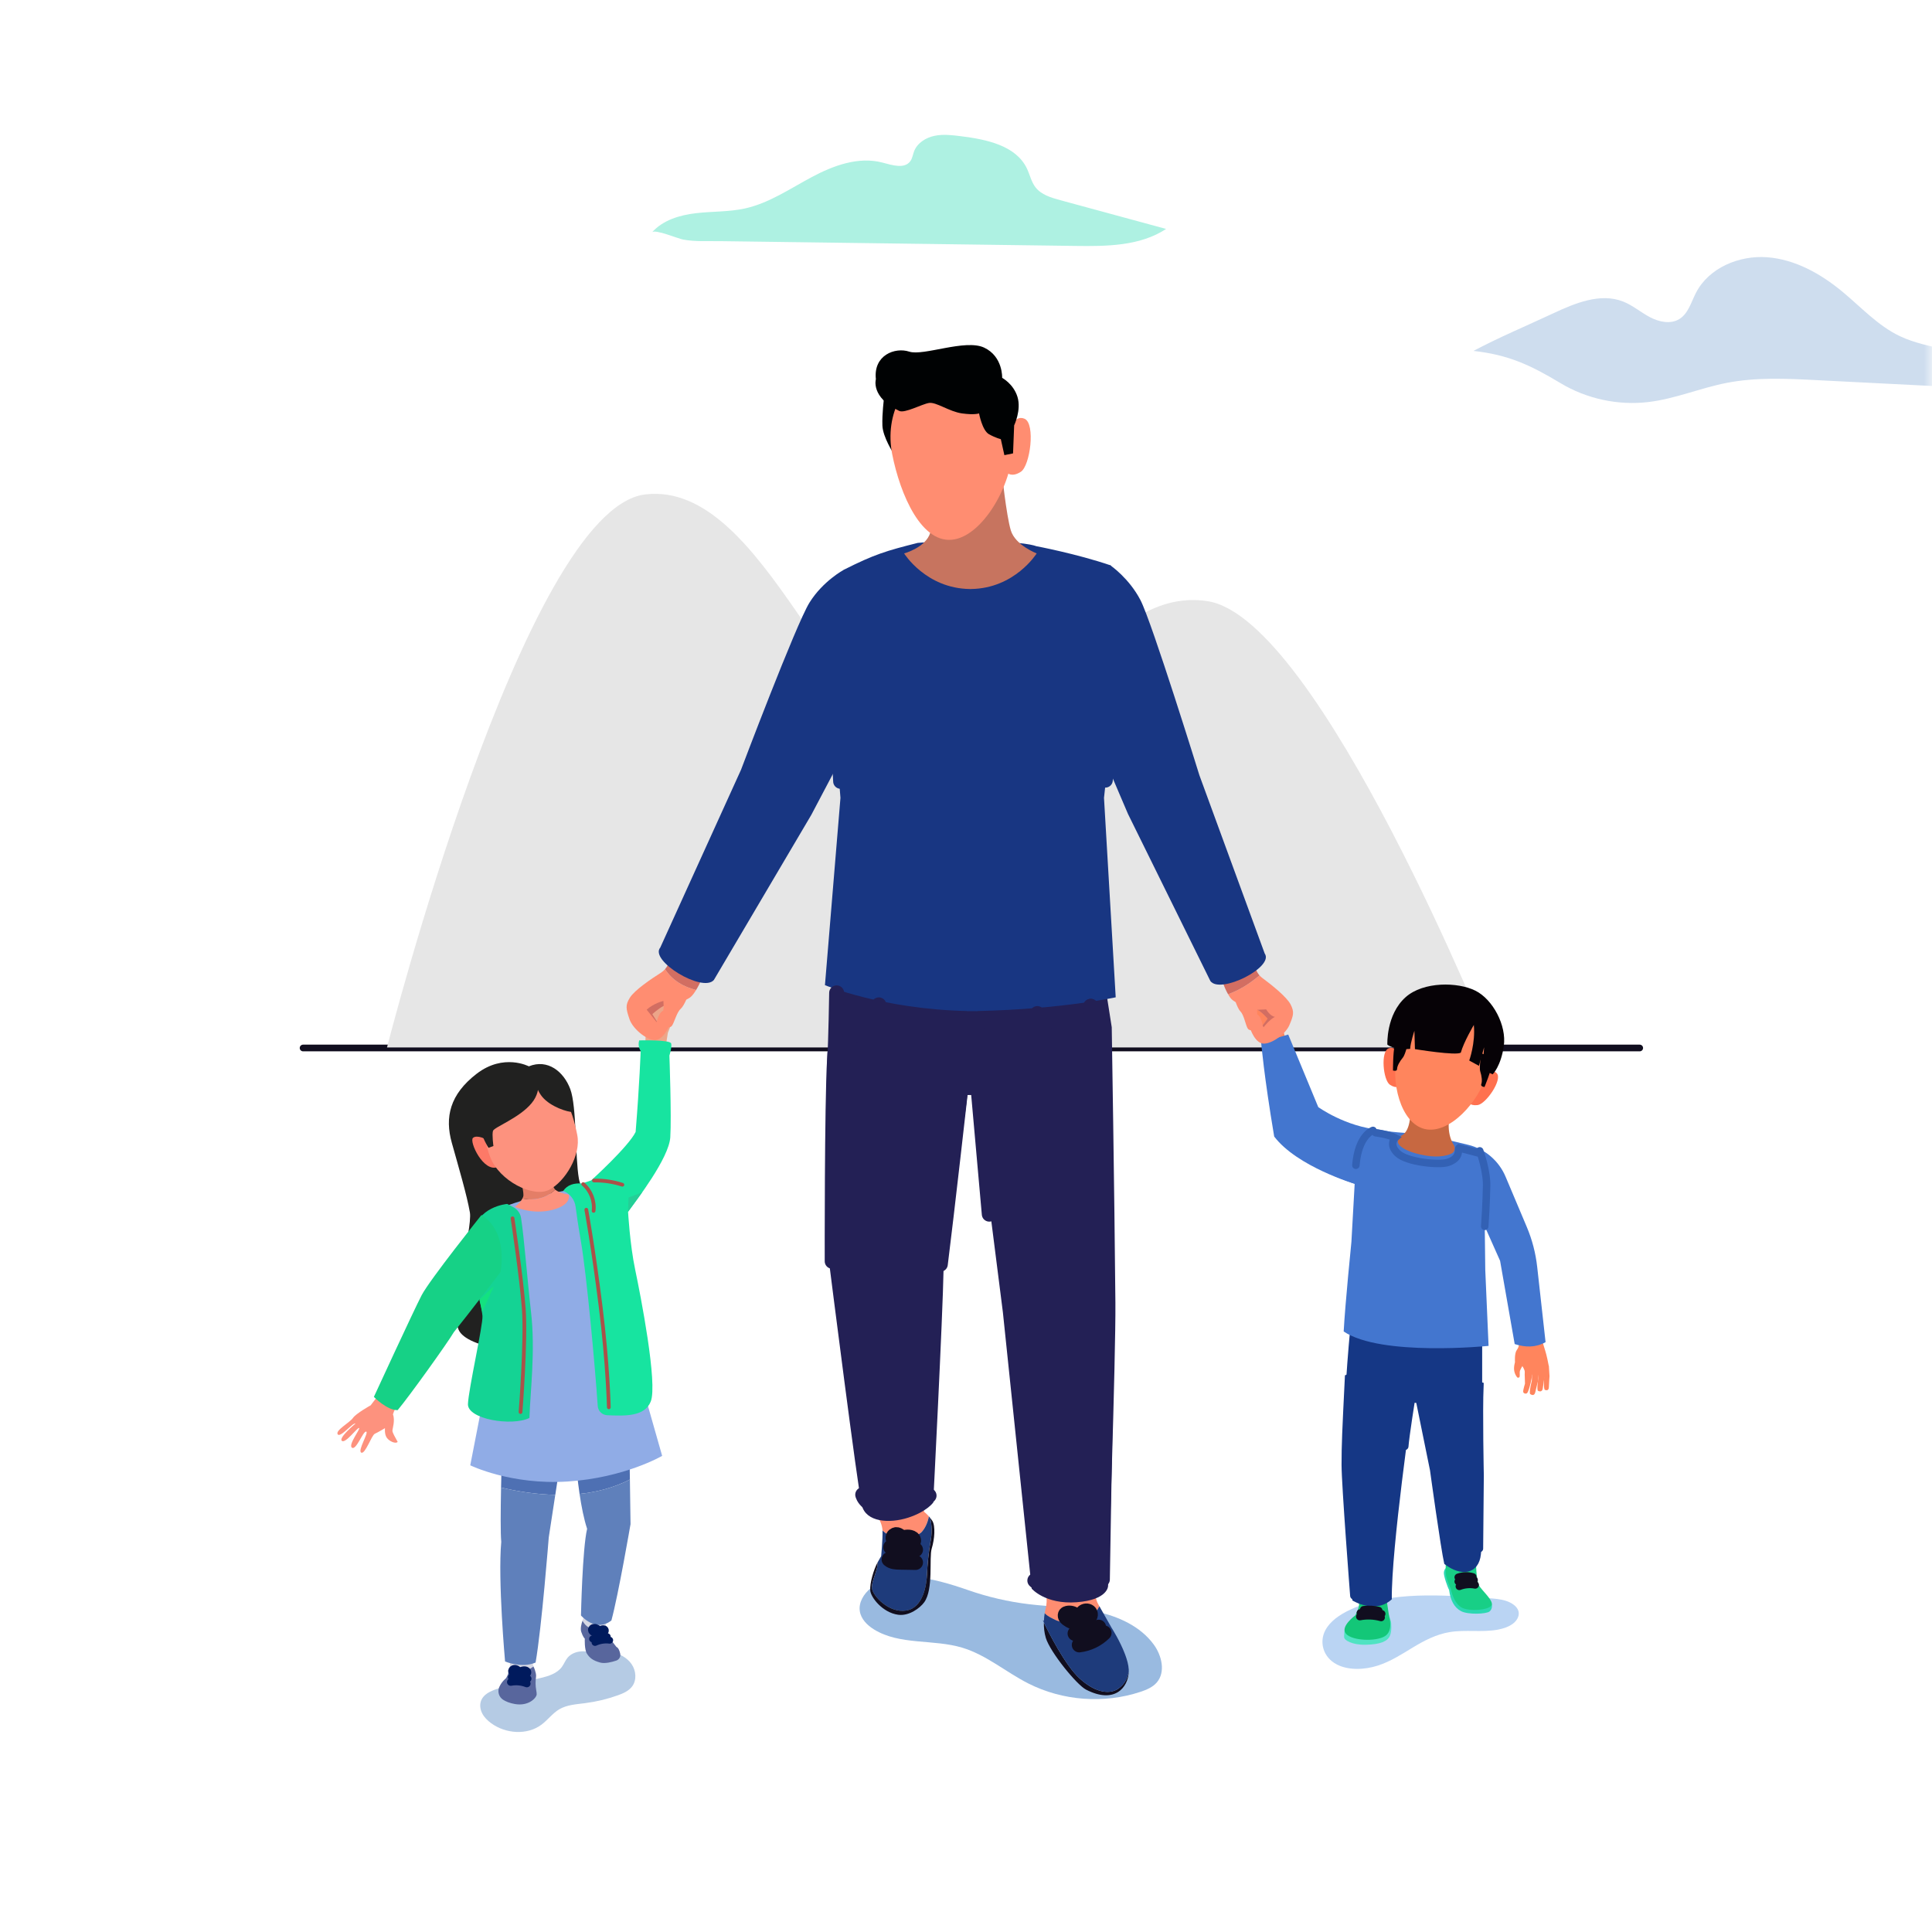 <svg width="119" height="119" viewBox="0 0 119 119" fill="none" xmlns="http://www.w3.org/2000/svg">
<g clip-path="url(#clip0_27_8179)">
<mask id="mask0_27_8179" style="mask-type:luminance" maskUnits="userSpaceOnUse" x="0" y="0" width="119" height="119">
<path d="M119 0H0V119H119V0Z" fill="white"/>
</mask>
<g mask="url(#mask0_27_8179)">
<path d="M18.668 64.55H100.997" stroke="#110E1F" stroke-width="0.412" stroke-miterlimit="10" stroke-linecap="round"/>
<path d="M23.838 64.517C23.838 64.517 32.28 31.337 39.741 30.454C47.202 29.57 51.227 45.375 57.607 46.357C63.988 47.338 67.522 35.951 74.394 37.031C81.265 38.111 91.867 64.517 91.867 64.517H23.838Z" fill="#E6E6E6"/>
<path d="M66.223 15.147C68.153 15.173 70.214 15.163 71.826 14.101L65.299 12.327C64.736 12.174 64.133 11.995 63.778 11.533C63.518 11.195 63.434 10.757 63.249 10.373C62.566 8.954 60.752 8.586 59.19 8.39C58.647 8.322 58.092 8.254 57.557 8.367C57.021 8.479 56.5 8.807 56.303 9.318C56.226 9.52 56.199 9.747 56.074 9.923C55.716 10.425 54.947 10.171 54.352 10.014C52.884 9.627 51.337 10.192 49.998 10.908C48.659 11.623 47.375 12.509 45.893 12.838C44.907 13.056 43.883 13.014 42.88 13.13C41.877 13.245 40.834 13.553 40.164 14.309C40.357 14.105 41.756 14.697 42.072 14.755C42.812 14.893 43.587 14.843 44.339 14.853C46.121 14.877 47.904 14.901 49.686 14.925C53.185 14.972 56.683 15.019 60.182 15.066C62.196 15.093 64.209 15.12 66.223 15.147Z" fill="#AEF1E2"/>
<path d="M96.11 23.594C97.722 24.567 99.663 24.986 101.533 24.763C103.176 24.568 104.727 23.901 106.351 23.584C108.176 23.228 110.055 23.32 111.912 23.415C114.545 23.548 117.178 23.682 119.812 23.815C120.866 23.869 122.243 23.695 122.474 22.664C120.944 21.466 118.778 21.539 117.022 20.706C115.672 20.065 114.638 18.925 113.487 17.971C112.154 16.866 110.567 15.972 108.841 15.845C107.114 15.717 105.249 16.499 104.459 18.04C104.163 18.616 103.986 19.318 103.432 19.655C102.89 19.985 102.178 19.829 101.617 19.531C101.056 19.233 100.564 18.806 99.974 18.573C98.575 18.022 97.018 18.669 95.656 19.306C94.027 20.068 92.345 20.771 90.758 21.614C92.912 21.855 94.248 22.477 96.11 23.594Z" fill="#CEDDEE"/>
<path d="M56.221 97.122C55.299 97.056 54.322 97.248 53.611 97.839C53.201 98.181 52.883 98.697 52.957 99.226C53.026 99.718 53.414 100.106 53.837 100.366C55.424 101.344 57.487 100.951 59.272 101.489C60.75 101.934 61.957 102.99 63.334 103.689C65.45 104.763 67.998 104.954 70.25 104.206C70.618 104.083 70.994 103.927 71.249 103.633C71.804 102.993 71.562 101.972 71.061 101.289C70.238 100.167 68.879 99.553 67.518 99.266C66.157 98.98 64.754 98.975 63.373 98.809C62.098 98.656 60.839 98.364 59.626 97.94C58.568 97.571 57.347 97.203 56.221 97.122Z" fill="#99BAE0"/>
<path d="M36.591 101.809C36.31 101.737 36.018 101.689 35.729 101.722C35.441 101.755 35.155 101.877 34.966 102.098C34.819 102.271 34.741 102.491 34.607 102.674C34.306 103.082 33.778 103.242 33.284 103.359C32.377 103.575 31.454 103.735 30.573 104.04C30.2 104.169 29.801 104.356 29.645 104.719C29.535 104.974 29.571 105.276 29.696 105.524C29.821 105.773 30.026 105.973 30.249 106.137C31.143 106.794 32.467 106.891 33.355 106.227C33.743 105.936 34.036 105.524 34.454 105.279C34.921 105.007 35.483 104.976 36.019 104.907C36.711 104.819 37.393 104.657 38.05 104.423C38.385 104.304 38.731 104.153 38.942 103.866C39.23 103.472 39.178 102.893 38.897 102.493C38.617 102.093 38.15 101.854 37.672 101.751C37.194 101.647 36.7 101.664 36.211 101.681L36.591 101.809Z" fill="#B5CBE4"/>
<path d="M81.631 100.417C81.248 101.144 81.49 102.081 82.344 102.522C83.067 102.896 84.054 102.851 84.859 102.592C85.665 102.333 86.338 101.889 87.022 101.476C87.707 101.064 88.446 100.666 89.302 100.526C90.265 100.368 91.286 100.554 92.244 100.38C92.602 100.314 92.953 100.195 93.208 99.993C93.462 99.792 93.608 99.499 93.526 99.227C93.44 98.941 93.121 98.721 92.764 98.605C92.407 98.489 92.013 98.461 91.627 98.435C88.888 98.247 85.64 97.985 83.186 99.137C82.517 99.451 81.929 99.852 81.631 100.417Z" fill="#BAD4F3"/>
<path d="M93.472 82.295C93.472 82.295 93.724 82.762 93.425 83.153C93.273 83.364 93.314 83.905 93.314 83.905C93.314 83.905 93.211 84.229 93.279 84.49C93.348 84.75 93.447 84.819 93.452 84.839C93.457 84.859 93.575 84.883 93.599 84.8C93.624 84.716 93.59 84.526 93.619 84.438C93.649 84.35 93.767 84.142 93.767 84.142C93.767 84.142 93.927 84.377 93.917 84.51C93.907 84.643 93.916 84.758 93.916 84.758L93.93 85.226C93.93 85.226 93.813 85.599 93.819 85.719C93.824 85.831 93.982 85.867 94.048 85.816C94.148 85.739 94.238 85.335 94.284 85.158C94.33 84.981 94.375 84.667 94.375 84.667C94.375 84.667 95.342 84.725 95.394 84.128C95.277 83.491 95.18 83.206 95.18 83.206L94.996 82.604L94.859 81.997L93.472 82.295Z" fill="#FF855D"/>
<path d="M94.352 85.037C94.352 85.037 94.16 85.799 94.254 85.867C94.348 85.933 94.513 85.993 94.567 85.742C94.621 85.491 94.736 85.052 94.736 85.052L94.793 84.411L94.375 84.322L94.352 85.037Z" fill="#FF855D"/>
<path d="M94.754 84.88C94.754 84.88 94.636 85.619 94.734 85.668C94.832 85.716 94.999 85.747 95.028 85.505C95.058 85.262 95.13 84.835 95.13 84.835L95.114 84.3L94.764 84.412L94.754 84.88Z" fill="#FF855D"/>
<path d="M95.109 84.83C95.109 84.83 95.064 85.564 95.154 85.606C95.245 85.647 95.396 85.668 95.403 85.428C95.41 85.188 95.441 84.764 95.441 84.764L95.401 84.121L95.039 84.313L95.109 84.83Z" fill="#FF855D"/>
<path d="M82.821 100.4C82.821 100.4 82.771 100.755 82.798 100.883C82.826 101.01 83.236 101.326 84.13 101.307C85.025 101.289 85.467 101.088 85.608 100.76C85.75 100.432 85.681 99.911 85.681 99.911L85.499 99.291C85.499 99.291 85.604 100.454 84.468 100.609C83.332 100.764 82.821 100.4 82.821 100.4Z" fill="#50E3C2"/>
<path d="M89.076 96.568C89.076 96.568 88.952 96.65 88.934 96.859C88.916 97.069 89.162 97.768 89.258 97.932C89.34 98.575 89.568 99.008 89.992 99.237C90.416 99.465 91.543 99.419 91.744 99.259C91.945 99.1 91.895 98.826 91.881 98.808C91.867 98.79 91.005 98.954 90.508 98.848C90.011 98.744 89.81 98.547 89.645 98.242C89.481 97.936 89.076 96.568 89.076 96.568Z" fill="#2BD8B1"/>
<path d="M86.257 65.176C86.257 65.176 86.057 64.387 85.539 64.568C85.021 64.749 85.193 66.537 85.612 66.815C86.031 67.093 86.257 66.884 86.257 66.884L86.257 65.176Z" fill="#FF714F"/>
<path d="M91.257 66.334C91.257 66.334 91.824 65.722 92.193 66.108C92.562 66.495 91.525 68.002 91.016 68.066C90.508 68.129 90.411 67.845 90.411 67.845L91.257 66.334Z" fill="#FF714F"/>
<path d="M77.871 64.442L77.591 63.697C77.591 63.697 77.158 63.085 76.985 62.632C76.812 62.18 77.18 61.751 77.438 61.589C77.696 61.426 78.418 61.118 78.564 61.299C78.709 61.481 78.842 61.927 78.842 61.927C78.842 61.927 79.176 61.933 79.29 62.097C79.405 62.262 79.51 62.438 79.432 62.729C79.354 63.021 79.016 63.358 79.016 63.358L79.183 64.046L77.871 64.442Z" fill="#FF855D"/>
<path d="M89.055 96.016C89.055 96.016 89.037 96.524 89.049 96.887C89.061 97.251 89.364 97.868 89.364 97.868C89.364 97.868 89.534 98.909 90.211 99.091C90.889 99.272 91.918 99.103 91.894 98.788C91.87 98.474 91.313 98.001 91.083 97.638C90.913 97.154 90.913 96.222 90.913 96.222L89.055 96.016Z" fill="#18CF86"/>
<path d="M83.499 98.172C83.499 98.172 83.695 98.518 83.71 98.791C83.724 99.064 83.473 99.502 83.473 99.502C83.473 99.502 82.523 100.197 82.903 100.629C83.282 101.061 84.71 101.123 85.282 100.791C85.854 100.459 85.559 99.556 85.559 99.556L85.39 98.428L83.499 98.172Z" fill="#13C778"/>
<path d="M83.154 81.976C83.154 81.976 82.607 87.605 82.753 91.128C82.899 94.651 83.3 98.579 83.3 98.579C83.3 98.579 84.705 99.452 85.727 98.506C85.691 95.37 87.004 86.353 87.004 86.353H87.223L88.081 90.569C88.081 90.569 88.741 95.382 88.96 96.327C89.994 97.143 91.091 96.971 91.216 95.725C91.342 94.479 91.293 90.569 91.293 90.569V82.363C91.293 82.363 86.329 81.89 83.154 81.976Z" fill="#153785"/>
<path d="M79.347 63.722L81.197 68.19C81.197 68.19 82.88 69.406 84.969 69.586C86.013 69.822 86.999 69.73 88.217 70C89.114 70.198 89.843 70.37 90.414 70.51C90.425 70.513 90.435 70.515 90.445 70.518C91.481 70.773 92.331 71.508 92.741 72.492L94.041 75.573C94.372 76.357 94.588 77.186 94.682 78.032L95.198 82.668C94.593 83.009 93.954 82.999 93.296 82.786L92.397 77.659L91.452 75.538L91.484 78.225L91.687 82.899C91.687 82.899 85.072 83.57 82.763 82.012C82.85 80.345 83.239 76.493 83.239 76.493L83.44 72.914C83.44 72.914 79.902 71.866 78.483 70.004C77.849 66.244 77.68 64.211 77.68 64.211L79.347 63.722Z" fill="#4376CF"/>
<path d="M89.304 68.678C89.304 68.678 89.027 69.706 89.547 70.531C89.665 70.717 89.595 70.965 89.396 71.057C89.057 71.211 88.451 71.338 87.456 71.106C86.723 70.935 86.357 70.716 86.18 70.518C86.023 70.342 86.091 70.059 86.306 69.958C86.543 69.847 86.862 69.505 86.87 68.472C87.832 68.587 89.304 68.678 89.304 68.678Z" fill="#C76841"/>
<path d="M91.559 66.162C91.119 67.835 89.277 69.892 87.763 69.542C86.248 69.191 85.635 66.566 86.074 64.893C86.513 63.22 88.097 62.148 89.611 62.498C91.126 62.849 91.998 64.489 91.559 66.162Z" fill="#FF855D"/>
<path d="M90.779 63.133C90.779 63.133 90.159 64.179 89.979 64.832C89.734 65.045 87.152 64.62 87.152 64.62L87.119 63.493C87.119 63.493 86.874 64.228 86.858 64.604C85.861 64.702 85.453 64.343 85.453 64.343C85.453 64.343 85.366 62.502 86.575 61.423C87.675 60.442 89.799 60.481 90.877 61.02C91.956 61.56 92.805 63.166 92.626 64.424C92.446 65.682 91.939 66.173 91.939 66.173L91.318 65.878L91.411 64.506L91.095 65.65L90.496 65.323C90.496 65.323 90.888 64.244 90.779 63.133Z" fill="#060206"/>
<path d="M86.751 64.097C86.751 64.097 86.587 64.931 86.402 65.15C86.217 65.369 86.053 65.663 86.053 65.841C86.053 66.019 85.8 65.937 85.8 65.937C85.8 65.937 85.793 64.863 85.909 64.343C86.409 63.994 86.751 64.097 86.751 64.097Z" fill="#060206"/>
<path d="M91.251 64.89C91.251 64.89 91.088 65.725 91.176 65.998C91.265 66.27 91.306 66.605 91.239 66.769C91.172 66.934 91.437 66.954 91.437 66.954C91.437 66.954 91.849 65.962 91.937 65.436C91.606 64.924 91.251 64.89 91.251 64.89Z" fill="#060206"/>
<path d="M83.755 99.573C84.19 99.49 84.644 99.509 85.071 99.628" stroke="#110E1F" stroke-width="0.46" stroke-miterlimit="10" stroke-linecap="round"/>
<path d="M83.789 99.347C84.224 99.264 84.678 99.283 85.105 99.402" stroke="#110E1F" stroke-width="0.46" stroke-miterlimit="10" stroke-linecap="round"/>
<path d="M83.994 99.15C84.302 99.11 84.618 99.127 84.92 99.198" stroke="#110E1F" stroke-width="0.46" stroke-miterlimit="10" stroke-linecap="round"/>
<path d="M89.886 97.711C90.196 97.591 90.539 97.561 90.864 97.623" stroke="#110E1F" stroke-width="0.46" stroke-miterlimit="10" stroke-linecap="round"/>
<path d="M89.818 97.41C90.127 97.29 90.47 97.26 90.796 97.322" stroke="#110E1F" stroke-width="0.46" stroke-miterlimit="10" stroke-linecap="round"/>
<path d="M89.818 97.15C90.105 97.048 90.424 97.039 90.715 97.126" stroke="#110E1F" stroke-width="0.46" stroke-miterlimit="10" stroke-linecap="round"/>
<path d="M83.44 72.914L83.555 72.007L82.05 72.376C82.05 72.376 82.858 72.732 83.44 72.914Z" fill="#4376CF"/>
<path d="M84.568 69.626C84.568 69.626 83.665 69.913 83.514 71.774" stroke="#3361B4" stroke-width="0.46" stroke-miterlimit="10" stroke-linecap="round"/>
<path d="M91.144 70.885C91.144 70.885 91.63 72.198 91.562 73.198C91.562 73.198 91.548 74.142 91.452 75.538" stroke="#3361B4" stroke-width="0.46" stroke-miterlimit="10" stroke-linecap="round"/>
<path d="M84.726 69.769C84.726 69.769 85.526 69.872 85.937 70.084C85.937 70.084 85.508 70.479 86.083 71.035C86.658 71.592 88.66 71.773 89.176 71.601C90.024 71.318 89.769 70.775 89.869 70.707C90.243 70.798 91.021 71.008 91.021 71.008" stroke="#3361B4" stroke-width="0.46" stroke-miterlimit="10" stroke-linecap="round"/>
<path d="M89.632 83.352C89.632 83.352 89.646 84.926 91.151 85.35C91.083 86.951 91.165 90.893 91.165 90.893L91.124 95.382" stroke="#153785" stroke-width="0.46" stroke-miterlimit="10" stroke-linecap="round"/>
<path d="M84.212 82.887C84.212 82.887 84.486 84.365 83.063 84.876C82.899 88.197 82.862 88.981 82.862 90.222C82.862 91.463 83.391 98.288 83.391 98.288" stroke="#153785" stroke-width="0.46" stroke-miterlimit="10" stroke-linecap="round"/>
<path d="M86.794 83.708L87.451 83.817L87.406 84.839L87.442 86.189L86.849 86.162" stroke="#153785" stroke-width="0.46" stroke-miterlimit="10" stroke-linecap="round"/>
<path d="M86.936 86.157C86.936 86.157 86.566 88.484 86.525 89.086" stroke="#153785" stroke-width="0.46" stroke-miterlimit="10" stroke-linecap="round"/>
<path d="M36.66 100.368C37.02 100.406 37.211 100.327 37.313 100.24C37.31 100.167 37.308 100.093 37.311 100.03C37.319 99.8 37.529 99.465 37.529 99.465L36.004 99.081L35.953 99.637C35.953 99.637 35.918 99.712 35.88 99.823C35.985 100.028 36.212 100.32 36.66 100.368Z" fill="#D5D7E4"/>
<path d="M38.202 101.861C38.166 101.688 38.097 101.497 37.964 101.438C37.663 101.055 37.344 100.634 37.344 100.634C37.344 100.634 37.322 100.436 37.313 100.24C37.211 100.327 37.02 100.406 36.66 100.368C36.212 100.32 35.985 100.028 35.88 99.823C35.812 100.014 35.734 100.312 35.803 100.518C35.912 100.844 36.02 100.93 36.02 100.93C36.02 100.93 35.987 101.601 36.154 101.86C36.322 102.118 36.515 102.281 36.975 102.406C37.262 102.483 37.682 102.376 37.958 102.283C38.134 102.224 38.24 102.042 38.202 101.861Z" fill="#58669D"/>
<path d="M32.08 102.932C32.488 102.895 32.727 102.753 32.858 102.641C32.839 102.582 32.804 102.449 32.774 102.185L31.389 101.999C31.389 101.999 31.453 102.272 31.389 102.717C31.388 102.725 31.386 102.731 31.385 102.738C31.514 102.855 31.73 102.963 32.08 102.932Z" fill="#D5D7E4"/>
<path d="M33.029 104.112C32.978 103.84 32.977 103.562 33.015 103.288C33.024 103.223 33.023 103.148 33.002 103.064C32.926 102.754 32.872 102.68 32.872 102.68C32.872 102.68 32.867 102.667 32.858 102.641C32.727 102.753 32.489 102.894 32.08 102.931C31.731 102.963 31.514 102.855 31.385 102.738C31.318 103.168 31.162 103.373 31.162 103.373C31.162 103.373 30.907 103.565 30.753 103.91C30.628 104.191 30.729 104.528 30.987 104.694C31.151 104.799 31.385 104.901 31.714 104.958C32.569 105.107 33.046 104.574 33.056 104.364C33.059 104.304 33.048 104.212 33.029 104.112Z" fill="#58669D"/>
<path d="M41.022 64.348L41.136 63.615C41.136 63.615 41.414 62.974 41.485 62.528C41.556 62.082 41.138 61.761 40.872 61.662C40.606 61.563 39.887 61.42 39.789 61.614C39.691 61.807 39.655 62.239 39.655 62.239C39.655 62.239 39.352 62.309 39.279 62.481C39.206 62.653 39.144 62.833 39.271 63.084C39.398 63.335 39.772 63.578 39.772 63.578L39.751 64.238L41.022 64.348Z" fill="#ECA589"/>
<path d="M23.378 85.841L22.831 86.559C22.831 86.559 21.927 87.062 21.737 87.341C21.547 87.62 20.637 88.106 20.8 88.345C20.962 88.585 21.759 87.586 21.893 87.687C21.893 87.687 20.836 88.558 21.056 88.747C21.277 88.937 22.005 87.921 22.117 87.955C22.228 87.988 21.419 89.002 21.681 89.171C21.943 89.341 22.362 88.144 22.552 88.178C22.742 88.211 22.007 89.353 22.251 89.473C22.494 89.593 22.887 88.401 23.088 88.311C23.289 88.222 23.713 87.966 23.713 87.966C23.713 87.966 23.668 88.334 23.825 88.557C23.981 88.781 24.371 88.948 24.494 88.814C24.327 88.502 24.171 88.245 24.171 88.122C24.171 87.999 24.349 87.497 24.204 87.118C24.338 86.638 24.606 86.481 24.606 86.481L23.378 85.841Z" fill="#FD927E"/>
<path d="M30.948 88.32C30.948 88.32 30.893 89.953 30.862 91.624C31.958 91.883 33.088 92.049 34.203 92.074L34.725 88.66L30.948 88.32Z" fill="#4E70B3"/>
<path d="M30.875 94.97C30.659 97.338 31.11 102.337 31.11 102.337C31.11 102.337 32.129 102.773 32.989 102.404C33.367 100.246 33.8 94.696 33.8 94.696L34.202 92.074C33.088 92.049 31.958 91.883 30.862 91.624C30.835 93.025 30.824 94.453 30.875 94.97Z" fill="#5F80BB"/>
<path d="M38.753 88.014L35.366 88.522C35.366 88.522 35.441 90.285 35.698 92.017C36.784 91.903 37.833 91.624 38.798 91.132L38.753 88.014Z" fill="#4E70B3"/>
<path d="M35.698 92.017C35.813 92.794 35.965 93.564 36.163 94.166C35.871 95.396 35.785 99.504 35.785 99.504C35.785 99.504 36.686 100.573 37.659 99.811C38.09 98.226 38.837 93.877 38.837 93.877L38.798 91.132C37.833 91.624 36.784 91.903 35.698 92.017Z" fill="#5F80BB"/>
<path d="M32.573 65.68C32.573 65.68 31.022 64.859 29.361 66.136C27.701 67.413 27.39 68.818 27.828 70.388C28.266 71.957 28.759 73.618 28.942 74.676C29.124 75.734 27.591 80.898 28.303 82.011C29.014 83.124 32.901 83.599 34.543 82.577C36.186 81.555 36.623 80.588 36.623 80.588C36.623 80.588 38.612 80.168 38.393 78.508C38.175 76.847 35.894 73.928 35.656 72.596C35.419 71.264 35.529 68.162 35.127 67.085C34.726 66.008 33.74 65.205 32.573 65.68Z" fill="#212120"/>
<path d="M34.75 73.347C34.75 73.347 32.213 73.805 30.882 74.408C29.551 75.011 29.863 77.777 30.092 79.087C30.32 80.397 30.674 81.478 30.674 81.478L28.965 90.254C28.965 90.254 31.463 91.481 34.971 91.252C38.478 91.024 40.785 89.672 40.785 89.672L38.139 80.376C38.139 80.376 38.41 72.786 34.75 73.347Z" fill="#90ACE6"/>
<path d="M34.197 73.271C33.986 73.055 33.875 72.381 33.875 72.381L32.041 72.614C32.041 72.614 32.247 73.257 32.24 73.62C32.239 73.686 32.212 73.755 32.176 73.823C32.904 73.961 33.652 73.817 34.197 73.271Z" fill="#E47E67"/>
<path d="M35.029 73.581C35.029 73.581 34.453 73.48 34.224 73.298C34.215 73.29 34.206 73.281 34.197 73.271C33.652 73.817 32.904 73.961 32.177 73.823C32.039 74.087 31.715 74.338 31.715 74.338C31.715 74.338 32.799 74.84 34.029 74.52C35.258 74.201 35.029 73.581 35.029 73.581Z" fill="#FD927E"/>
<path d="M39.37 64.083C39.37 64.083 41.286 64.028 41.341 64.275C41.395 64.521 41.231 65.014 41.231 65.014C41.231 65.014 41.368 68.763 41.286 70.05C41.204 71.336 39.206 73.927 38.686 74.639C38.686 74.639 38.795 76.646 39.124 78.206C39.452 79.766 40.52 85.231 40.082 86.326C39.708 87.261 38.496 87.218 37.401 87.169C37.089 87.155 36.838 86.911 36.817 86.6C36.653 84.179 36.137 78.524 35.784 76.482C35.609 75.466 35.511 74.781 35.456 74.338C35.401 73.894 35.106 73.516 34.69 73.353C34.954 72.966 35.364 72.866 35.839 72.896L36.414 72.705C36.414 72.705 38.713 70.625 39.151 69.721C39.398 66.683 39.461 64.731 39.461 64.731C39.461 64.731 39.261 64.457 39.37 64.083Z" fill="#17E4A0"/>
<path d="M31.241 74.155C31.241 74.155 31.39 74.225 31.653 74.377C31.89 74.513 32.052 74.749 32.094 75.019C32.292 76.287 32.474 78.78 32.709 80.825C32.983 83.197 32.664 85.697 32.609 87.339C31.514 87.868 28.787 87.412 28.823 86.482C28.859 85.551 29.753 81.628 29.717 81.062C29.681 80.496 28.987 77.814 29.151 76.062C29.316 74.311 31.241 74.155 31.241 74.155Z" fill="#14D394"/>
<path d="M29.653 74.84C29.653 74.84 26.466 78.825 25.967 79.785C25.469 80.745 23.029 86.04 23.029 86.04C23.029 86.04 23.85 86.884 24.495 86.855C25.227 85.982 27.601 82.665 27.953 82.055C28.803 81.007 30.825 78.36 30.825 78.36C30.825 78.36 31.353 75.887 29.653 74.84Z" fill="#16D186"/>
<path d="M29.976 70.194C29.976 70.194 29.386 69.869 29.134 70.086C28.881 70.302 29.783 72.251 30.662 71.878C30.096 70.422 29.976 70.194 29.976 70.194Z" fill="#FD7967"/>
<path d="M31.347 66.549C29.22 67.327 29.639 69.797 30.192 71.265C30.746 72.732 32.839 73.79 33.825 73.285C34.811 72.78 35.798 71.144 35.557 69.917C35.316 68.69 34.571 65.371 31.347 66.549Z" fill="#FD927E"/>
<path d="M33.006 66.127C33.006 66.127 33.499 67.03 32.746 67.947C31.993 68.864 30.433 69.425 30.364 69.658C30.296 69.89 30.392 70.588 30.392 70.588L30.091 70.698C30.091 70.698 29.667 70.082 29.489 69.192C29.311 68.303 29.954 65.839 33.006 66.127Z" fill="#212120"/>
<path d="M32.872 66.094C32.872 66.094 32.903 66.971 33.41 67.571C33.918 68.171 34.965 68.51 35.303 68.494C35.072 67.109 34.257 65.893 32.872 66.094Z" fill="#212120"/>
<path d="M31.514 103.304C31.845 103.241 32.192 103.274 32.505 103.397" stroke="#001A5D" stroke-width="0.46" stroke-miterlimit="10" stroke-linecap="round"/>
<path d="M36.499 100.947C36.779 100.817 37.097 100.769 37.403 100.809" stroke="#001A5D" stroke-width="0.422" stroke-miterlimit="10" stroke-linecap="round"/>
<path d="M36.65 101.166C36.93 101.036 37.247 100.988 37.554 101.028" stroke="#001A5D" stroke-width="0.422" stroke-miterlimit="10" stroke-linecap="round"/>
<path d="M31.459 103.605C31.79 103.542 32.138 103.575 32.45 103.698" stroke="#001A5D" stroke-width="0.46" stroke-miterlimit="10" stroke-linecap="round"/>
<path d="M31.988 102.95C31.94 102.898 31.889 102.847 31.827 102.814C31.764 102.781 31.687 102.769 31.623 102.798C31.558 102.826 31.513 102.902 31.533 102.97C31.551 103.028 31.611 103.065 31.671 103.073C31.731 103.08 31.791 103.061 31.847 103.037C31.928 103.002 32.003 102.955 32.083 102.919C32.164 102.883 32.252 102.858 32.34 102.87C32.379 102.876 32.419 102.89 32.449 102.916C32.479 102.943 32.498 102.984 32.492 103.024C32.485 103.066 32.45 103.101 32.41 103.117C32.37 103.133 32.325 103.134 32.282 103.131C32.149 103.121 32.022 103.072 31.897 103.023" stroke="#001A5D" stroke-width="0.46" stroke-miterlimit="10" stroke-linecap="round"/>
<path d="M36.606 100.254C36.549 100.254 36.49 100.28 36.463 100.33C36.42 100.408 36.477 100.512 36.56 100.544C36.643 100.576 36.737 100.552 36.816 100.511C36.894 100.47 36.964 100.412 37.042 100.371C37.076 100.353 37.112 100.338 37.151 100.337C37.189 100.336 37.23 100.35 37.252 100.381C37.286 100.429 37.264 100.503 37.214 100.536C37.111 100.604 36.977 100.527 36.919 100.437C36.854 100.339 36.728 100.254 36.606 100.254Z" stroke="#001A5D" stroke-width="0.46" stroke-miterlimit="10" stroke-linecap="round"/>
<path d="M29.526 80.058L30.42 79.219L29.708 80.807L29.526 80.058Z" fill="#13E280"/>
<path d="M38.685 74.639L38.713 73.763L39.555 73.435L38.685 74.639Z" fill="#24CF97"/>
<path d="M36.585 72.713C37.177 72.702 37.772 72.791 38.335 72.974" stroke="#AA5249" stroke-width="0.23" stroke-miterlimit="10" stroke-linecap="round"/>
<path d="M35.921 72.934C36.389 73.333 36.637 73.973 36.562 74.583" stroke="#AA5249" stroke-width="0.23" stroke-miterlimit="10" stroke-linecap="round"/>
<path d="M36.113 74.511C36.113 74.511 36.533 76.792 36.989 80.423C37.445 84.054 37.5 86.682 37.5 86.682" stroke="#AA5249" stroke-width="0.23" stroke-miterlimit="10" stroke-linecap="round"/>
<path d="M31.569 75.04C31.569 75.04 32.117 78.653 32.263 80.624C32.408 82.595 32.062 86.974 32.062 86.974" stroke="#AA5249" stroke-width="0.23" stroke-miterlimit="10" stroke-linecap="round"/>
<path d="M56.732 94.401C56.971 94.162 57.141 93.792 57.214 93.399C57.062 93.228 56.929 93.128 56.929 93.128L56.649 92.176L56.694 92.129C56.607 92.033 56.523 91.936 56.439 91.839L53.989 92.302C53.969 92.38 53.951 92.459 53.938 92.535L53.995 92.541L54.002 93.327C54.002 93.327 54.302 93.747 54.349 94.174C54.352 94.203 54.354 94.236 54.356 94.272C55.011 94.891 56.063 94.903 56.732 94.401Z" fill="#FF8D71"/>
<path d="M65.053 99.802C65.933 100.154 67.236 99.938 67.714 98.931C67.689 98.888 67.665 98.845 67.642 98.805C67.329 98.257 67.485 97.302 67.485 97.302L64.214 97.506C64.42 97.991 64.56 98.498 64.401 99.102C64.401 99.102 64.374 99.203 64.347 99.367C64.539 99.573 64.825 99.688 65.053 99.802Z" fill="#FF8D71"/>
<path d="M51.11 78.096L51.288 59.564L67.96 59.984L68.477 63.273C68.477 63.273 68.644 73.519 68.702 80.241C68.731 83.483 68.251 97.696 68.251 97.696C68.251 97.696 68.245 98.546 66.312 98.689C64.379 98.832 63.547 97.851 63.547 97.851L61.771 80.822L60.071 67.431C59.88 67.43 59.77 67.439 59.579 67.45C59.303 70.181 58.153 76.273 58.119 78.161C58.065 81.157 57.479 92.552 57.479 92.552C57.479 92.552 57.077 93.115 55.928 93.483C54.779 93.85 53.338 93.76 53.083 92.717C52.828 91.675 51.11 78.096 51.11 78.096Z" fill="#232055"/>
<path d="M79.49 61.862C79.246 61.391 78.275 60.623 77.749 60.235C77.685 60.187 77.629 60.134 77.579 60.078C76.988 60.578 76.343 60.993 75.641 61.239C75.712 61.364 75.786 61.472 75.859 61.546C76.208 61.892 77.286 62.131 77.522 62.244C77.757 62.357 78.078 62.743 78.078 62.743L77.772 63.158C77.772 63.158 77.674 62.431 77.294 62.452C76.913 62.474 76.808 62.599 76.878 62.934C76.948 63.27 77.208 64.064 77.67 64.25C78.132 64.436 79.156 63.761 79.416 63.148C79.675 62.535 79.733 62.333 79.49 61.862Z" fill="#FF8D71"/>
<path d="M77.216 59.094L75.159 60.083C75.159 60.083 75.377 60.776 75.641 61.239C76.342 60.993 76.988 60.578 77.579 60.078C77.222 59.673 77.216 59.094 77.216 59.094Z" fill="#D26E62"/>
<path d="M68 49.144C68 49.144 69.486 36.084 68.41 34.824C66.33 34.112 63.812 33.638 63.812 33.638C63.812 33.638 63.197 33.338 59.72 33.303C59.72 33.302 59.72 33.3 59.72 33.3C59.64 33.3 59.566 33.301 59.488 33.301C59.409 33.301 59.333 33.3 59.253 33.3C59.253 33.3 59.252 33.303 59.252 33.303C58.239 33.314 57.318 33.368 56.524 33.44C54.579 33.929 53.858 34.146 51.983 35.09L51.798 35.42C50.722 36.681 51.767 49.144 51.767 49.144L50.812 60.68C50.812 60.68 54.346 62.16 59.572 62.274V62.282C59.678 62.282 59.783 62.28 59.888 62.279C59.992 62.28 60.097 62.282 60.203 62.282V62.274C65.429 62.16 68.721 61.428 68.721 61.428L68 49.144Z" fill="#183682"/>
<path d="M56.458 33.656C56.458 33.656 55.619 33.565 55.199 34.13C54.779 34.696 56.513 37.05 60.163 37.032C63.812 37.013 64.87 34.623 64.359 34.075C63.849 33.528 58.83 33.272 56.458 33.656Z" fill="#183682"/>
<path d="M68.392 34.823C68.392 34.823 69.536 35.599 70.245 36.961C70.954 38.323 73.876 47.752 73.876 47.752L77.898 58.731C78.504 59.563 75.157 61.257 74.552 60.425L69.475 50.129L65.765 41.447C65.765 41.447 65.51 35.858 68.392 34.823Z" fill="#183682"/>
<path d="M75.99 61.352C75.99 61.352 76.19 62.084 76.409 62.306C76.628 62.527 76.727 63.17 76.86 63.361C76.992 63.553 77.529 63.465 77.468 63.132C77.408 62.798 77.483 62.328 77.365 61.681C77.248 61.034 77.052 60.912 77.052 60.912C77.052 60.912 76.297 60.656 75.99 61.352Z" fill="#FF8D71"/>
<path d="M40.964 59.694C40.892 59.777 40.807 59.853 40.706 59.917C40.137 60.275 39.083 60.987 38.797 61.451C38.51 61.916 38.554 62.127 38.773 62.776C38.992 63.425 39.99 64.196 40.478 64.041C40.967 63.886 41.295 63.092 41.392 62.753C41.489 62.414 41.392 62.278 41.003 62.226C40.614 62.175 40.458 62.913 40.458 62.913L40.177 62.464C40.177 62.464 40.535 62.093 40.785 61.995C41.036 61.898 42.159 61.735 42.544 61.407C42.654 61.313 42.769 61.153 42.878 60.974C42.1 60.789 41.404 60.381 40.964 59.694Z" fill="#FF8D71"/>
<path d="M41.342 58.788C41.342 58.788 41.297 59.309 40.964 59.694C41.404 60.381 42.1 60.789 42.878 60.975C43.147 60.529 43.375 59.962 43.375 59.962L41.342 58.788Z" fill="#D26E62"/>
<path d="M51.976 35.096C51.976 35.096 50.689 35.781 49.856 37.123C49.024 38.465 45.642 47.414 45.642 47.414L40.669 58.364C39.984 59.17 43.286 61.166 43.971 60.36L49.972 50.191L54.105 42.35C54.105 42.35 54.853 36.38 51.976 35.096Z" fill="#183682"/>
<path d="M42.425 61.199C42.425 61.199 42.163 61.935 41.921 62.145C41.68 62.355 41.528 63.007 41.378 63.193C41.227 63.379 40.683 63.248 40.771 62.91C40.86 62.573 40.819 62.085 40.989 61.43C41.159 60.776 41.369 60.666 41.369 60.666C41.369 60.666 42.163 60.462 42.425 61.199Z" fill="#FF8D71"/>
<path d="M63.853 34.087C63.853 34.087 62.539 33.584 62.261 32.67C61.983 31.756 61.696 29.003 61.696 29.003L59.77 30.558L57.821 30.107C57.821 30.107 57.576 31.902 57.298 32.816C57.019 33.73 55.688 34.087 55.688 34.087C55.688 34.087 57.03 36.248 59.741 36.28V36.283C59.751 36.283 59.76 36.281 59.77 36.281C59.78 36.281 59.79 36.283 59.8 36.283V36.28C62.511 36.248 63.853 34.087 63.853 34.087Z" fill="#C7745F"/>
<path d="M54.447 24.546C54.447 24.546 54.324 25.504 54.351 26.215C54.378 26.927 55.049 27.954 55.049 27.954L55.309 27.255L55.569 24.874L54.447 24.546Z" fill="#000203"/>
<path d="M62.325 26.517C62.811 28.984 60.847 32.817 58.811 33.218C56.775 33.618 55.438 30.436 54.953 27.97C54.467 25.503 55.723 23.178 57.759 22.777C59.795 22.376 61.839 24.051 62.325 26.517Z" fill="#FF8D71"/>
<path d="M62.12 26.627C62.12 26.627 62.431 25.493 63.11 25.794C63.788 26.095 63.454 28.684 62.88 29.058C62.306 29.432 62.018 29.112 62.018 29.112L62.12 26.627Z" fill="#FF8D71"/>
<path d="M53.949 23.355C53.949 23.355 53.612 24.468 55.391 25.312C55.727 25.471 56.787 24.888 57.225 24.819C57.663 24.751 58.47 25.353 59.25 25.463C60.03 25.572 60.304 25.463 60.304 25.463C60.304 25.463 60.496 26.517 60.92 26.749C61.344 26.982 61.645 27.05 61.645 27.05L61.864 28.035L62.398 27.926L62.466 26.202C62.466 26.202 62.918 25.258 62.672 24.45C62.425 23.642 61.727 23.273 61.727 23.273C61.727 23.273 61.782 21.959 60.619 21.412C59.456 20.864 56.878 21.946 56.002 21.658C55.126 21.371 53.785 21.877 53.949 23.355Z" fill="#000203"/>
<path d="M53.712 97.859C53.785 98.315 54.761 99.373 55.82 99.2C56.878 99.026 57.07 97.594 57.097 96.974C57.124 96.353 57.188 95.642 57.334 94.83C57.441 94.238 57.349 93.725 57.291 93.49C57.265 93.458 57.239 93.427 57.214 93.399C57.141 93.792 56.971 94.162 56.732 94.401C56.062 94.903 55.01 94.891 54.356 94.272C54.379 94.765 54.275 95.853 54.275 95.853C54.275 95.853 54.178 96.007 54.054 96.235C54.086 96.718 53.642 97.419 53.712 97.859Z" fill="#1E3B7B"/>
<path d="M57.42 93.665C57.378 93.601 57.335 93.544 57.291 93.49C57.349 93.725 57.441 94.238 57.334 94.83C57.189 95.642 57.125 96.353 57.097 96.974C57.07 97.594 56.878 99.026 55.82 99.2C54.761 99.373 53.785 98.315 53.712 97.859C53.642 97.419 54.087 96.718 54.054 96.235C53.817 96.671 53.566 97.507 53.603 97.968C53.636 98.384 54.352 99.327 55.323 99.46C55.992 99.552 56.664 99.049 56.924 98.694C57.512 97.888 57.214 95.948 57.389 95.379C57.563 94.81 57.632 93.996 57.42 93.665Z" fill="#110E1F"/>
<path d="M68.871 104.017C68.419 104.332 67.571 104.346 66.517 103.401C65.606 102.585 64.562 100.49 64.296 99.938C64.291 100.226 64.317 100.557 64.417 100.887C64.683 101.763 66.317 103.774 66.896 104.072C68.653 104.977 69.49 103.939 69.524 102.972C69.412 103.522 69.18 103.802 68.871 104.017Z" fill="#110E1F"/>
<path d="M64.232 99.802C64.232 99.802 64.255 99.852 64.296 99.938C64.297 99.902 64.297 99.864 64.299 99.83L64.232 99.802Z" fill="#1E3B7B"/>
<path d="M69.524 102.831C69.51 102.548 69.419 102.22 69.296 101.895C68.985 101.068 68.465 100.258 68.465 100.258C68.465 100.258 68.027 99.481 67.714 98.931C67.236 99.938 65.933 100.154 65.053 99.802C64.825 99.688 64.539 99.573 64.347 99.367C64.327 99.49 64.307 99.649 64.299 99.83C64.297 99.865 64.297 99.901 64.296 99.938C64.562 100.49 65.606 102.585 66.517 103.401C67.571 104.346 68.419 104.332 68.871 104.017C69.18 103.801 69.412 103.522 69.524 102.972C69.525 102.924 69.526 102.878 69.524 102.831Z" fill="#1E3B7B"/>
<path d="M67.67 100.222C67.204 100.409 66.715 100.541 66.217 100.614" stroke="#110E1F" stroke-width="0.92" stroke-miterlimit="10" stroke-linecap="round"/>
<path d="M68.005 100.578C67.596 100.984 67.049 101.248 66.477 101.317" stroke="#110E1F" stroke-width="0.92" stroke-miterlimit="10" stroke-linecap="round"/>
<path d="M65.734 99.703C65.691 99.669 65.649 99.63 65.627 99.58C65.604 99.53 65.604 99.467 65.639 99.424C65.666 99.392 65.708 99.377 65.748 99.368C65.917 99.331 66.102 99.377 66.233 99.489C66.365 99.6 66.441 99.775 66.431 99.948C66.479 99.82 66.501 99.684 66.548 99.556C66.595 99.428 66.675 99.303 66.799 99.248C66.924 99.192 67.096 99.234 67.148 99.36C67.199 99.486 67.114 99.627 67.014 99.72C66.638 100.071 66.123 100.013 65.734 99.703Z" stroke="#110E1F" stroke-width="0.92" stroke-linecap="round" stroke-linejoin="round"/>
<path d="M54.862 95.296C55.011 95.424 55.222 95.445 55.419 95.454C55.743 95.47 56.067 95.469 56.391 95.453" stroke="#110E1F" stroke-width="0.92" stroke-linecap="round" stroke-linejoin="round"/>
<path d="M54.761 96.053C54.932 96.206 55.183 96.218 55.413 96.222C55.739 96.228 56.065 96.233 56.391 96.239" stroke="#110E1F" stroke-width="0.92" stroke-linecap="round" stroke-linejoin="round"/>
<path d="M55.074 94.576C54.998 94.637 54.979 94.764 55.048 94.833C55.102 94.886 55.187 94.89 55.263 94.884C55.377 94.874 55.49 94.848 55.597 94.807C55.609 94.883 55.664 94.948 55.73 94.987C55.795 95.027 55.872 95.045 55.948 95.056C56.014 95.066 56.082 95.071 56.145 95.051C56.208 95.03 56.265 94.978 56.274 94.912C56.281 94.857 56.253 94.8 56.211 94.763C56.169 94.726 56.115 94.706 56.06 94.692C55.955 94.668 55.849 94.671 55.744 94.694C55.665 94.711 55.609 94.729 55.536 94.685C55.397 94.602 55.244 94.439 55.074 94.576Z" stroke="#110E1F" stroke-width="0.92" stroke-linecap="round" stroke-linejoin="round"/>
<path d="M63.892 62.429C64.23 63.198 64.725 65.287 67.499 65.242C67.535 69.001 68.187 80.17 68.187 80.17L67.9 97.284" stroke="#232055" stroke-width="0.92" stroke-miterlimit="10" stroke-linecap="round"/>
<path d="M67.182 61.982C67.302 62.736 67.502 64.159 67.502 65.315" stroke="#232055" stroke-width="0.92" stroke-miterlimit="10" stroke-linecap="round"/>
<path d="M67.182 61.982V61.983" stroke="#232055" stroke-width="0.92" stroke-miterlimit="10" stroke-linecap="round"/>
<path d="M51.532 61.154C51.532 61.154 51.491 63.987 51.409 65.424" stroke="#232055" stroke-width="0.92" stroke-miterlimit="10" stroke-linecap="round"/>
<path d="M54.132 61.893C54.132 61.893 54.022 65.15 51.404 65.205C51.24 68.106 51.258 77.686 51.258 77.686" stroke="#232055" stroke-width="0.92" stroke-miterlimit="10" stroke-linecap="round"/>
<path d="M60.195 63.125L59.182 63.152L59.387 65.342L59.401 66.93L60.181 67.025V63.303L60.263 67.244L60.934 74.785" stroke="#232055" stroke-width="0.92" stroke-miterlimit="10" stroke-linecap="round"/>
<path d="M51.258 39.34C51.258 39.34 50.984 41.42 51.312 43.254C51.641 45.087 51.778 48.126 51.778 48.126" stroke="#183682" stroke-width="0.92" stroke-miterlimit="10" stroke-linecap="round"/>
<path d="M68.155 39.002C68.155 39.002 68.484 40.17 68.447 42.652C68.41 45.133 68.082 48.053 68.082 48.053" stroke="#183682" stroke-width="0.92" stroke-miterlimit="10" stroke-linecap="round"/>
<path d="M53.138 92.065C53.138 92.065 53.338 93.014 55.071 92.85C56.805 92.686 57.225 92.12 57.225 92.12" stroke="#232055" stroke-width="0.92" stroke-miterlimit="10" stroke-linecap="round"/>
<path d="M63.739 97.352C63.739 97.352 64.602 98.188 65.902 98.119C67.202 98.051 67.694 97.517 67.694 97.517" stroke="#232055" stroke-width="0.92" stroke-miterlimit="10" stroke-linecap="round"/>
<path d="M59.168 67.149C59.168 67.149 58.302 74.84 57.919 77.869" stroke="#232055" stroke-width="0.92" stroke-miterlimit="10" stroke-linecap="round"/>
<path d="M56.989 48.068C58.998 47.793 61.047 47.818 63.049 48.141" stroke="#183682" stroke-width="0.92" stroke-miterlimit="10" stroke-linecap="round"/>
<path d="M59.508 48.513C61.358 48.328 63.244 48.514 65.022 49.057" stroke="#183682" stroke-width="0.92" stroke-miterlimit="10" stroke-linecap="round"/>
<path d="M77.434 62.199L77.99 62.171C77.99 62.171 78.223 62.591 78.529 62.632C78.191 62.801 77.826 63.275 77.826 63.275L77.772 63.158L78.077 62.743C78.077 62.743 77.662 62.263 77.434 62.199Z" fill="#D26E62"/>
<path d="M40.876 61.953L40.862 61.652C40.862 61.652 40.287 61.78 39.831 62.19C40.036 62.441 40.438 62.952 40.438 62.952L40.458 62.913L40.176 62.464C40.176 62.464 40.542 62.135 40.876 61.953Z" fill="#D26E62"/>
</g>
</g>
<defs>
<clipPath id="clip0_27_8179">
<rect width="119" height="119" fill="white"/>
</clipPath>
</defs>
</svg>
